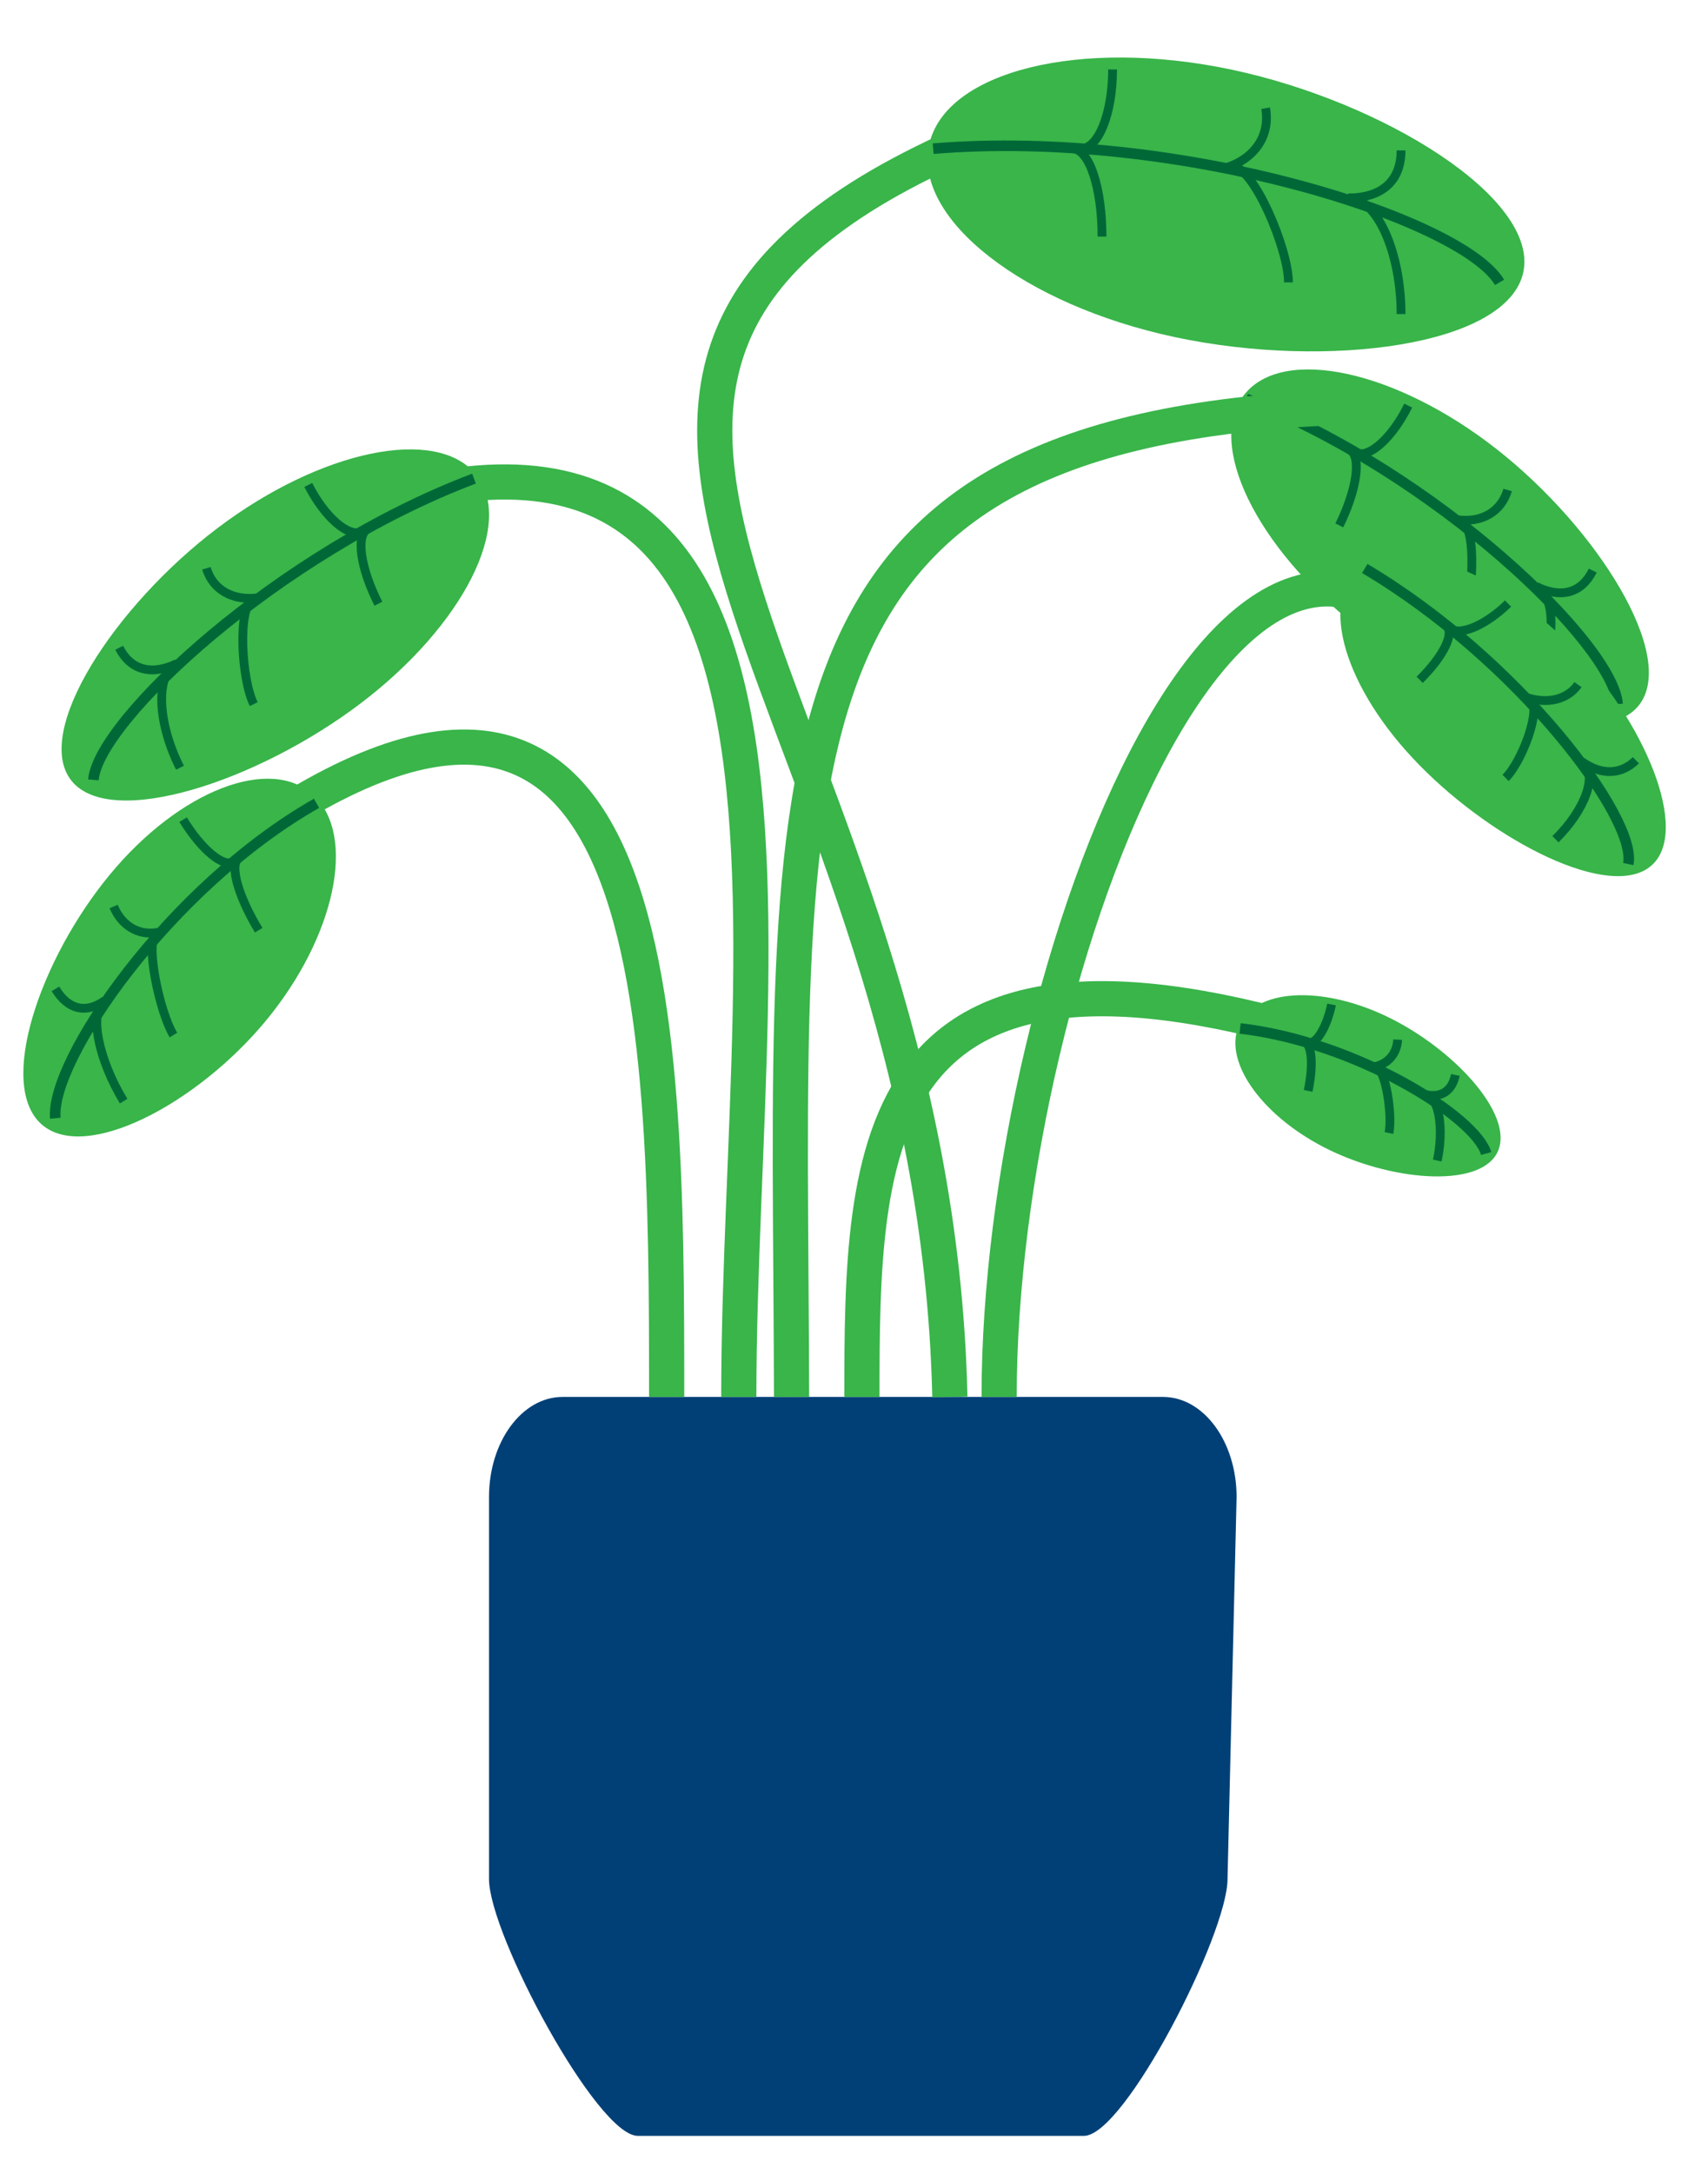 <svg id="Layer_1" data-name="Layer 1" xmlns="http://www.w3.org/2000/svg" width="971" height="1235" viewBox="0 0 971 1235"><defs><style>.cls-1{fill:#39b54a;}.cls-2,.cls-3,.cls-5{fill:none;stroke-miterlimit:10;}.cls-2,.cls-3{stroke:#006837;}.cls-2{stroke-width:6px;}.cls-3{stroke-width:5px;}.cls-4{fill:#004076;}.cls-5{stroke:#39b54a;stroke-width:20px;}</style></defs><title>art 2</title><path class="cls-1" d="M931.73,400.84C953.7,373,908.26,300.4,851,255.41S729.37,196.5,707.39,224.3s6.68,86.8,64,131.78S909.76,428.64,931.73,400.84Z"/><path class="cls-2" d="M919.63,400.19C917,366.1,817.15,269.46,708.4,226.68"/><path class="cls-3" d="M761.38,298.63c9.9-20,13-39.55,5.66-43.17"/><path class="cls-3" d="M800.56,230.55c-9.09,18.4-22.43,30.35-29.81,26.73"/><path class="cls-3" d="M857.09,278.51c-3.61,12.41-15,19.08-29.5,16.77"/><path class="cls-3" d="M905.48,324.31c-6.27,12.68-17.78,16.09-32.14,9.05"/><path class="cls-3" d="M830.56,356.48c6.87-13.9,9.39-56.05.37-60.48"/><path class="cls-3" d="M871.48,393.11c12.53-25.35,14.17-53.71,1.86-59.75"/><path class="cls-4" d="M616.24,1214H362.56c-23.09,0-84.56-114.6-84.56-146V850.86c0-31.4,18.72-56.86,41.81-56.86H661.19c23.09,0,41.81,25.46,41.81,56.86L697.85,1068C697.85,1099.4,639.32,1214,616.24,1214Z"/><path class="cls-5" d="M568,794c0-245.41,145-616,270-388"/><path class="cls-5" d="M379,794c0-220.54-1-506-268-296"/><path class="cls-5" d="M450,794c-.93-370.08-26-555,329-563"/><path class="cls-5" d="M540,794c-8.79-390.44-295-573-2-708"/><path class="cls-5" d="M490,794c0-141.5,2-286,272-201"/><path class="cls-5" d="M420,794c0-278,81-666-312-464"/><path class="cls-1" d="M866,154.74c8.93-42-79.27-96.75-165.51-115.09s-163.4.82-172.32,42.79,53.74,90.88,140,109.23S857,196.72,866,154.74Z"/><path class="cls-2" d="M852.5,160.5c-21.14-35.68-181.17-87.52-322-76"/><path class="cls-3" d="M626.5,134.5c0-27.08-7-50-17-50"/><path class="cls-3" d="M632.5,39.5c0,24.87-8,45-18,45"/><path class="cls-3" d="M719.5,61.5c2.73,15.43-6,28.76-23,34"/><path class="cls-3" d="M796.5,85.5c0,17.13-10.65,27-30,27"/><path class="cls-3" d="M732.5,160.5c0-18.79-19.84-66-32-66"/><path class="cls-3" d="M796.5,178.5c0-34.27-13.42-66-30-66"/><path class="cls-1" d="M851.72,654c8.76-21.09-25.8-58.33-63.49-76.32s-75.34-15.48-84.09,5.61S718.84,636,756.53,654,843,675.05,851.72,654Z"/><path class="cls-2" d="M844.88,655.66c-5.78-20.72-73.75-63.42-139.88-71.1"/><path class="cls-3" d="M743.68,620.06c3-14.17,2.28-26.84-2.3-27.81"/><path class="cls-3" d="M757,570.94c-2.75,13-8.68,22.76-13.27,21.79"/><path class="cls-3" d="M794.58,590.92c-.45,8.34-6,14.46-14.35,15.55"/><path class="cls-3" d="M827.39,611c-1.9,9-7.89,13.09-16.8,11.21"/><path class="cls-3" d="M789.62,644c2.08-9.83-1.84-36.46-7.44-37.64"/><path class="cls-3" d="M817.1,659.63c3.79-17.93,1.12-35.84-6.51-37.45"/><path class="cls-1" d="M936.35,493.84c25.85-16.59,1.53-79-39.59-123s-95.4-66.26-121.26-49.67S762,386.9,803.14,430.92,910.5,510.43,936.35,493.84Z"/><path class="cls-2" d="M925.68,491.12c5.27-25.82-62.26-116.1-149.81-168"/><path class="cls-3" d="M807.08,386.39c13.33-13.06,20.51-27,14.72-31"/><path class="cls-3" d="M857.32,343.05c-12.24,12-26.83,18.4-32.61,14.34"/><path class="cls-3" d="M897.08,389.14c-6,8.56-17.66,11.41-30.11,7"/><path class="cls-3" d="M930,432.13c-8.44,8.25-19.49,8.66-30.74.77"/><path class="cls-3" d="M855.91,442.16c9.25-9.05,21-39.9,13.88-44.86"/><path class="cls-3" d="M884.27,477c16.86-16.52,24.68-37.29,15-44.05"/><path class="cls-1" d="M40.72,443.87c-22.39-27.57,24.26-99.36,83-143.75s124.44-58,146.82-30.43S263.45,355.6,204.75,400,63.1,471.45,40.72,443.87Z"/><path class="cls-2" d="M53.09,443.26c2.8-33.74,105.1-129.15,216.38-171.22"/><path class="cls-3" d="M215.12,343.14c-10.07-19.86-13.23-39.19-5.67-42.76"/><path class="cls-3" d="M175.25,275.64c9.25,18.23,22.85,30.1,30.4,26.53"/><path class="cls-3" d="M117.33,323c3.66,12.3,15.28,18.93,30.12,16.68"/><path class="cls-3" d="M67.76,368.19c6.37,12.56,18.13,16,32.82,9"/><path class="cls-3" d="M144.26,400.22c-7-13.78-9.46-55.51-.22-59.87"/><path class="cls-3" d="M102.32,436.37c-12.73-25.12-14.33-53.2-1.74-59.15"/><path class="cls-1" d="M21.51,636.94c-22.5-25.28,4-97.61,44.63-144.17S157.91,429,180.41,454.24s7.82,83.52-32.79,130.09S44,662.23,21.51,636.94Z"/><path class="cls-2" d="M31.45,635.59c-3.05-32.81,64.88-131.43,148.49-179"/><path class="cls-3" d="M147.07,528.71c-11.29-18.58-16.9-37.09-11.33-41"/><path class="cls-3" d="M104.1,465.89c10.37,17.07,23.27,27.7,28.84,23.78"/><path class="cls-3" d="M64.59,515.26C69.5,526.93,80,532.62,91.64,529.53"/><path class="cls-3" d="M31.51,562.07c7.15,11.75,17.22,14.33,28.05,6.7"/><path class="cls-3" d="M98.6,588.31c-7.84-12.89-16.42-53.1-9.62-57.89"/><path class="cls-3" d="M70.29,625.87c-14.29-23.51-20-50.56-10.73-57.1"/></svg>